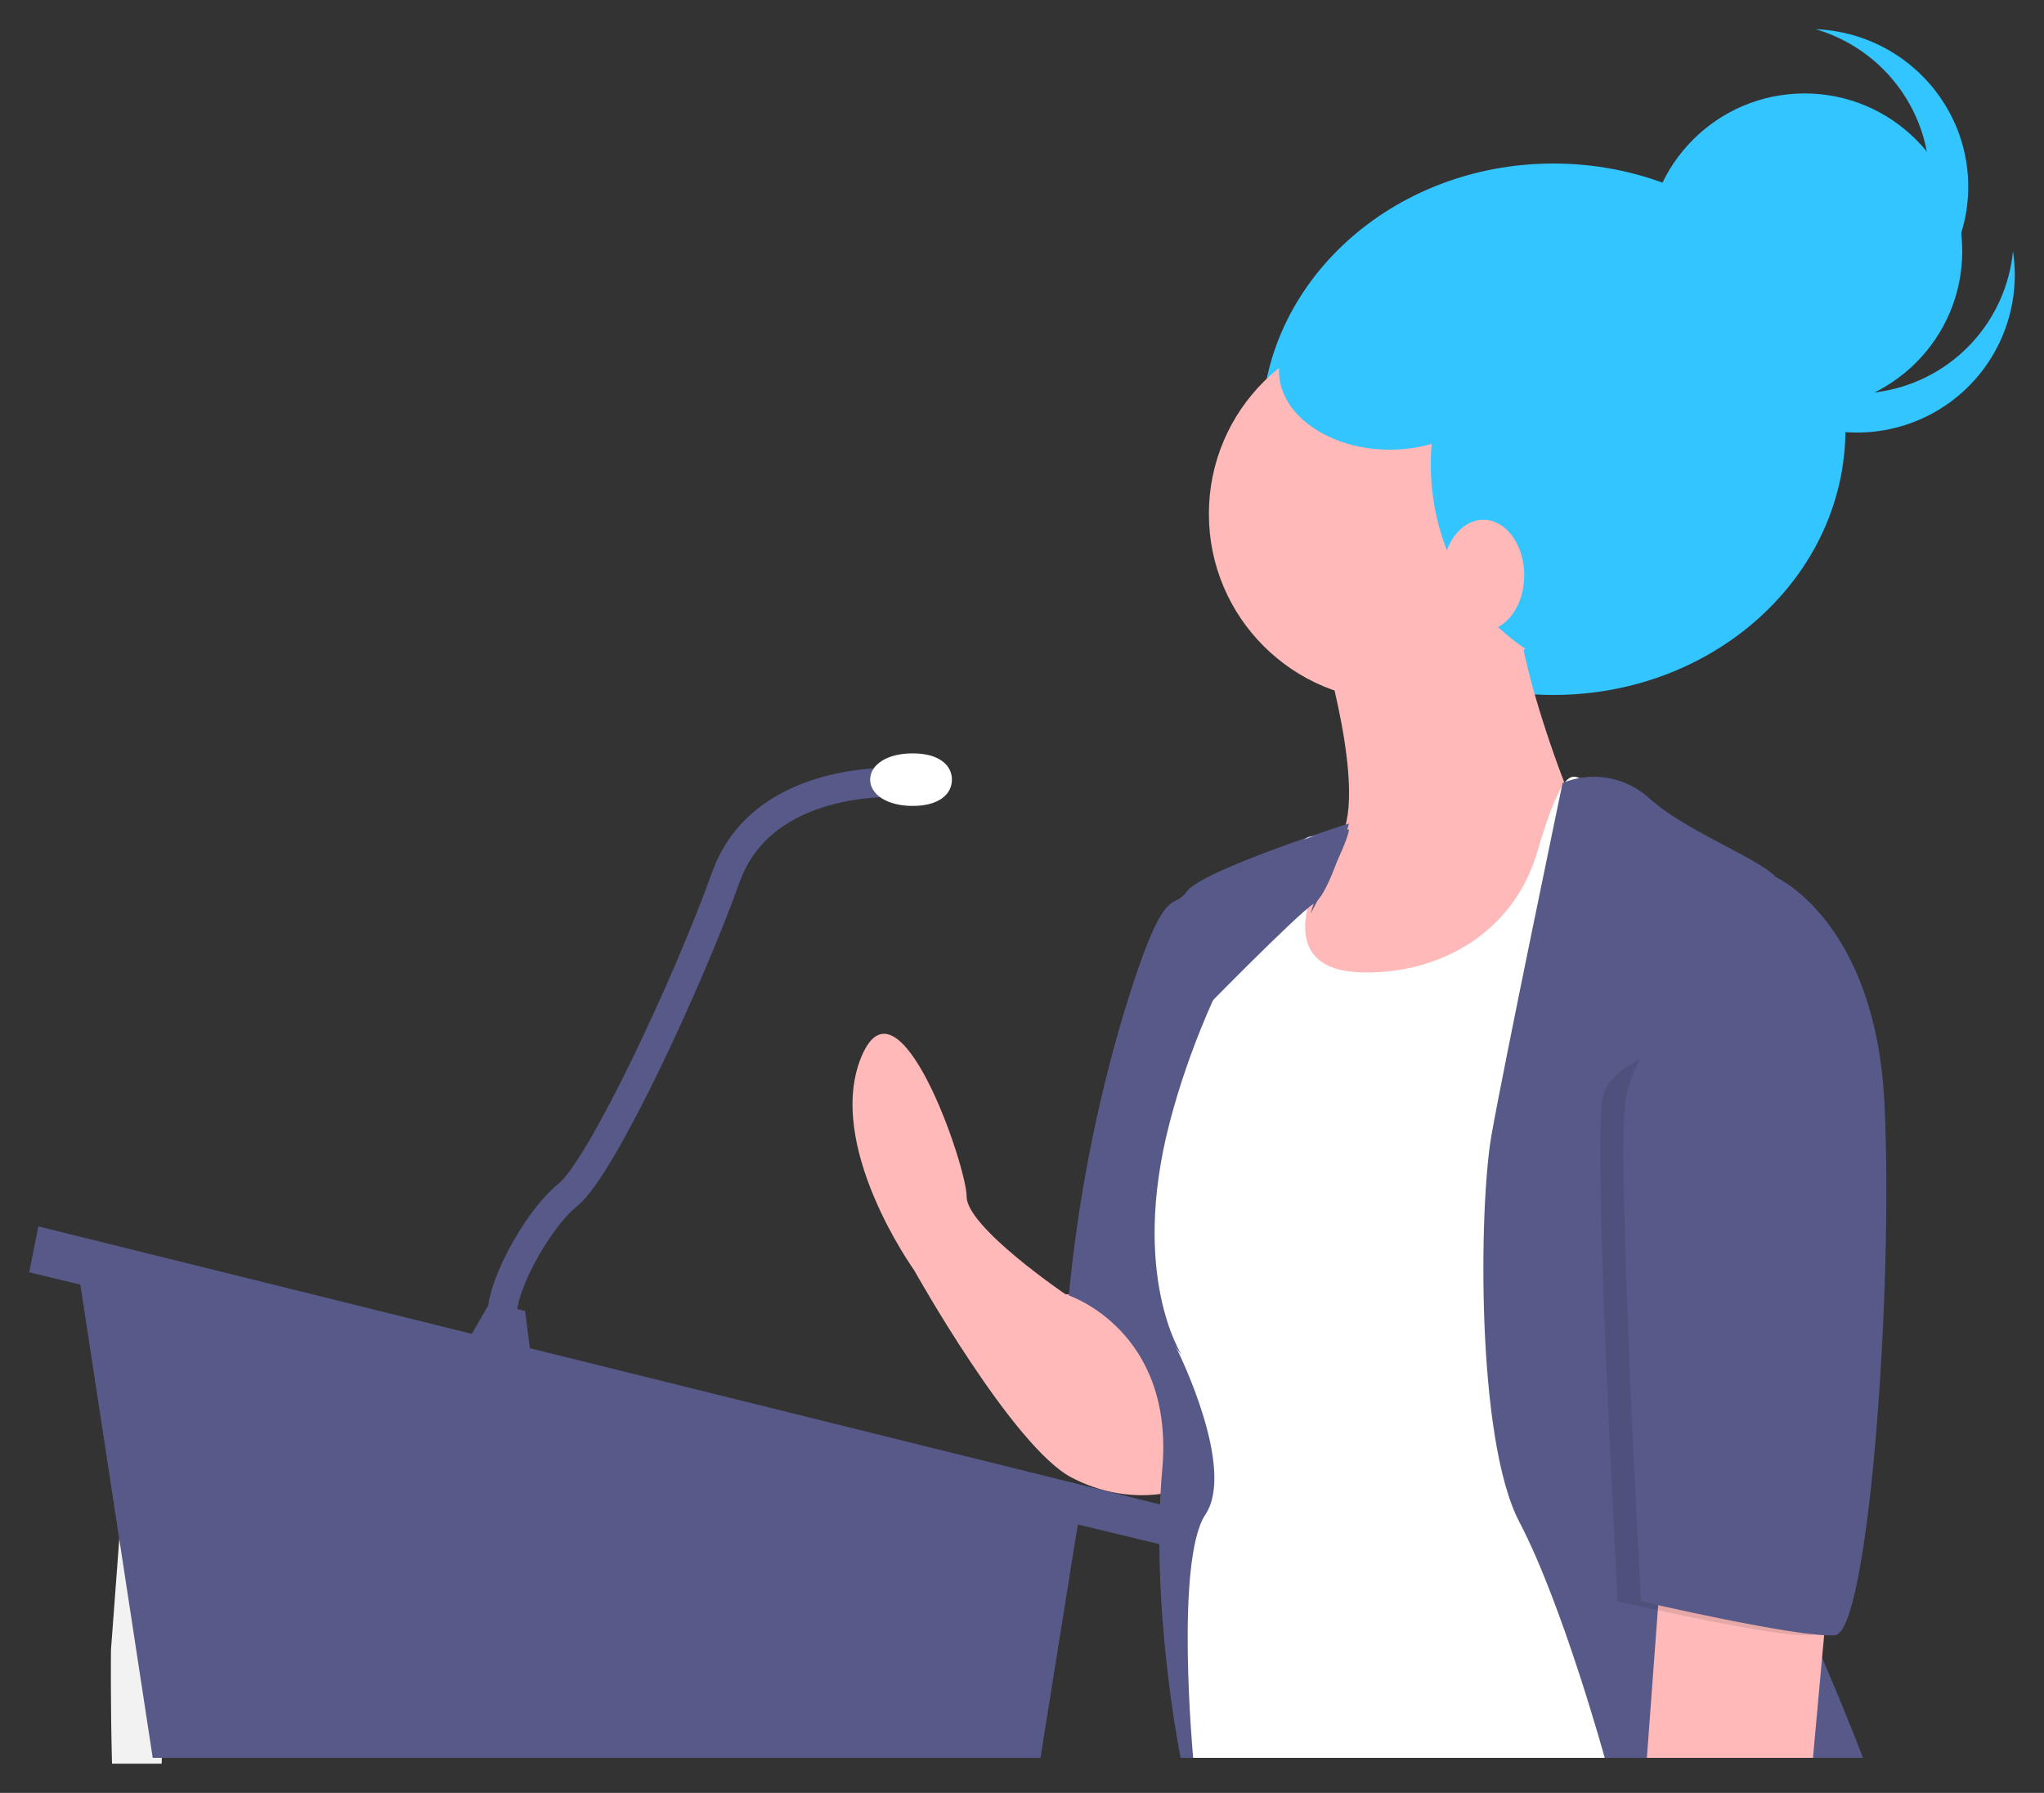 <svg xmlns="http://www.w3.org/2000/svg" xmlns:xlink="http://www.w3.org/1999/xlink" viewBox="0 0 350 307"><rect x="0" y="0" width="350" height="307" fill="#333333" stroke="none"/><defs><style>.cls-1,.cls-20{fill:none;}.cls-2{clip-path:url(#clip-path);}.cls-3{clip-path:url(#clip-path-2);}.cls-4{fill:#f2f2f2;}.cls-5{clip-path:url(#clip-path-3);}.cls-6{fill:#32c5ff;}.cls-7{clip-path:url(#clip-path-5);}.cls-8{fill:#ffb9b9;}.cls-9{clip-path:url(#clip-path-7);}.cls-10{fill:#575a89;}.cls-11{clip-path:url(#clip-path-9);}.cls-12{clip-path:url(#clip-path-11);}.cls-13{clip-path:url(#clip-path-13);}.cls-14{fill:#fff;}.cls-15{clip-path:url(#clip-path-15);}.cls-16{clip-path:url(#clip-path-17);}.cls-17{clip-path:url(#clip-path-19);}.cls-18{clip-path:url(#clip-path-21);}.cls-19{clip-path:url(#clip-path-23);}.cls-20{stroke:#575a89;stroke-miterlimit:10;stroke-width:5px;}.cls-21{clip-path:url(#clip-path-25);}.cls-22{clip-path:url(#clip-path-27);}.cls-23{clip-path:url(#clip-path-29);}.cls-24{clip-path:url(#clip-path-31);}.cls-25{opacity:0.1;}.cls-26{clip-path:url(#clip-path-33);}.cls-27{clip-path:url(#clip-path-35);}.cls-28{clip-path:url(#clip-path-37);}.cls-29{clip-path:url(#clip-path-39);}.cls-30{clip-path:url(#clip-path-41);}.cls-31{clip-path:url(#clip-path-43);}.cls-32{clip-path:url(#clip-path-45);}</style><clipPath id="clip-path" transform="translate(5 5)"><path class="cls-1" d="M14,277.55,16.36,246,23,279.36s-.09,8.42-.31,17.64H14.18C13.9,286.46,14,277.55,14,277.55Z"/></clipPath><clipPath id="clip-path-2" transform="translate(5 5)"><rect class="cls-1" x="-934" y="-320" width="1440" height="1499"/></clipPath><clipPath id="clip-path-3" transform="translate(5 5)"><ellipse class="cls-1" cx="261" cy="68.5" rx="50" ry="45.5"/></clipPath><clipPath id="clip-path-5" transform="translate(5 5)"><path class="cls-1" d="M177.44,216.62h0s-16.92-11.49-16.92-16.72-11.64-39.19-18-24,9,36.58,9,36.58,16.92,30.31,27,35.54S197,250.07,197,250.07V236l-9.67-14.14A12,12,0,0,0,177.44,216.62Z"/></clipPath><clipPath id="clip-path-7" transform="translate(5 5)"><path class="cls-1" d="M226,136s-25.17,8-27.79,11.66-3.68-2.63-11,21.57a253.36,253.36,0,0,0-9.19,47.6s18.11,6,16,29.72S197.16,296,197.16,296h6.55l14.44-44.71-17.32-67.86S225.45,141.7,226,136Z"/></clipPath><clipPath id="clip-path-9" transform="translate(5 5)"><circle class="cls-1" cx="234" cy="83" r="32"/></clipPath><clipPath id="clip-path-11" transform="translate(5 5)"><path class="cls-1" d="M221.73,106.37s8.91,29.69,1,33.93S206,163.62,206,163.62L219.63,179h31.45l14.15-15.91,5.77-27-7.86-6.37s-8.39-21.2-8.39-32.34S221.73,106.37,221.73,106.37Z"/></clipPath><clipPath id="clip-path-13" transform="translate(5 5)"><path class="cls-1" d="M219.3,138.28s6.31-1.58,2.63,4.75-7.37,17.93,5.78,18.46,26.31-6.33,30.51-20.57,5.79-13.19,7.37-12.66S284,146.19,284,146.19l-5.79,32.71L276.11,296h-76.8s-3.16-33.76,2.1-41.67-4.73-28-4.73-28-8.94-13.71-2.1-40.09S216.67,138.28,219.3,138.28Z"/></clipPath><clipPath id="clip-path-15" transform="translate(5 5)"><path class="cls-1" d="M262.57,129.06a14.08,14.08,0,0,1,14.85,2.63c6.89,6.3,22.27,11.55,22.27,14.7s-13.26,92.92-4.25,108.66S314,296,314,296H269.78s-7.21-26.25-14.63-40.42-6.89-54.07-4.77-66.15S262.57,129.06,262.57,129.06Z"/></clipPath><clipPath id="clip-path-17" transform="translate(5 5)"><polygon class="cls-1" points="308 267.89 305.44 296 277 296 279.59 261 308 267.89"/></clipPath><clipPath id="clip-path-19" transform="translate(5 5)"><polygon class="cls-1" points="180 253.26 173.16 296 21.15 296 8 210 180 253.26"/></clipPath><clipPath id="clip-path-21" transform="translate(5 5)"><polygon class="cls-1" points="1.57 205 0 212.86 196 260 196 253.19 1.57 205"/></clipPath><clipPath id="clip-path-23" transform="translate(5 5)"><polygon class="cls-1" points="84.91 219.5 86 228 74 226.5 78.91 218 84.91 219.5"/></clipPath><clipPath id="clip-path-25" transform="translate(5 5)"><path class="cls-1" d="M144,128.5c0,2.48,2.8,4.5,7.28,4.5s6.72-2,6.72-4.5-2.23-4.5-6.72-4.5S144,126,144,128.5Z"/></clipPath><clipPath id="clip-path-27" transform="translate(5 5)"><path class="cls-1" d="M184.05,210.53s-3.91-16.46,3.39-40.51,8.34-17.77,10.95-21.43S226,137,226,137c-.18,1.86-2.94,7.59-6.57,14.44a27.7,27.7,0,0,1,2.94-7c3.65-6.27-2.6-4.7-2.6-4.7-2.61,0-17.73,21.43-24.51,47.57S197.34,227,197.34,227Z"/></clipPath><clipPath id="clip-path-29" transform="translate(5 5)"><path class="cls-1" d="M226,136s-3.22,12-6,13.71S201,168,201,168l2.12-13.35,8.72-12.79,2.31-1.64Z"/></clipPath><clipPath id="clip-path-31" transform="translate(5 5)"><path class="cls-1" d="M295.47,172l-.74-27s17.35,7.34,18.94,38.78S311,274.44,305.22,275,272,269.2,272,269.2s-4.22-76-2.64-85.94S295.47,172,295.47,172Z"/></clipPath><clipPath id="clip-path-33" transform="translate(5 5)"><path class="cls-1" d="M294.45,145h4.28s17.35,7.34,18.94,38.78S315,274.44,309.22,275,276,269.2,276,269.2s-4.22-76-2.64-85.94S294.45,145,294.45,145Z"/></clipPath><clipPath id="clip-path-35" transform="translate(5 5)"><ellipse class="cls-1" cx="272.5" cy="74.5" rx="32.5" ry="36.5"/></clipPath><clipPath id="clip-path-37" transform="translate(5 5)"><ellipse class="cls-1" cx="249" cy="93.5" rx="7" ry="9.5"/></clipPath><clipPath id="clip-path-39" transform="translate(5 5)"><circle class="cls-1" cx="304" cy="38" r="27"/></clipPath><clipPath id="clip-path-41" transform="translate(5 5)"><path class="cls-1" d="M300.57,59.45A27,27,0,0,0,339.69,38a27,27,0,1,1-53.57,1.5A26.91,26.91,0,0,0,300.57,59.45Z"/></clipPath><clipPath id="clip-path-43" transform="translate(5 5)"><path class="cls-1" d="M319.61,42.54a26.8,26.8,0,0,0,4.49-24.87A27.16,27.16,0,0,0,305.89,0a27.24,27.24,0,0,1,24,16.48A26.81,26.81,0,0,1,325.06,45,27.43,27.43,0,0,1,297,52.89,27.33,27.33,0,0,0,319.61,42.54Z"/></clipPath><clipPath id="clip-path-45" transform="translate(5 5)"><ellipse class="cls-1" cx="233" cy="58.5" rx="19" ry="13.5"/></clipPath></defs><g id="Layer_2" data-name="Layer 2"><g id="Layer_2-2" data-name="Layer 2"><g class="cls-2"><g class="cls-3"><rect class="cls-4" x="14" y="246" width="19" height="61"/></g></g><g class="cls-5"><g class="cls-3"><rect class="cls-6" x="211" y="23" width="110" height="101"/></g></g><g class="cls-7"><g class="cls-3"><rect class="cls-8" x="141" y="172" width="66" height="89"/></g></g><g class="cls-9"><g class="cls-3"><rect class="cls-10" x="178" y="136" width="58" height="170"/></g></g><g class="cls-11"><g class="cls-3"><rect class="cls-8" x="202" y="51" width="74" height="74"/></g></g><g class="cls-12"><g class="cls-3"><rect class="cls-8" x="206" y="94" width="75" height="95"/></g></g><g class="cls-13"><g class="cls-3"><rect class="cls-14" x="192" y="128" width="102" height="178"/></g></g><g class="cls-15"><g class="cls-3"><rect class="cls-10" x="249" y="128" width="75" height="178"/></g></g><g class="cls-16"><g class="cls-3"><rect class="cls-8" x="277" y="261" width="41" height="45"/></g></g><g class="cls-17"><g class="cls-3"><rect class="cls-10" x="8" y="210" width="182" height="96"/></g></g><g class="cls-18"><g class="cls-3"><rect class="cls-10" y="205" width="206" height="65"/></g></g><g class="cls-19"><g class="cls-3"><rect class="cls-10" x="74" y="218" width="22" height="20"/></g></g><path class="cls-20" d="M149,129s-23.33-1.57-29.7,16.19-21.21,49.64-27,54.35S80.06,216.82,81.12,221" transform="translate(5 5)"/><g class="cls-21"><g class="cls-3"><rect class="cls-14" x="144" y="124" width="24" height="19"/></g></g><g class="cls-22"><g class="cls-3"><rect class="cls-10" x="183" y="137" width="53" height="100"/></g></g><g class="cls-23"><g class="cls-3"><rect class="cls-10" x="201" y="136" width="35" height="42"/></g></g><g class="cls-24"><g class="cls-3"><rect class="cls-25" x="269" y="145" width="55" height="140"/></g></g><g class="cls-26"><g class="cls-3"><rect class="cls-10" x="273" y="145" width="55" height="140"/></g></g><g class="cls-27"><g class="cls-3"><rect class="cls-6" x="240" y="38" width="75" height="83"/></g></g><g class="cls-28"><g class="cls-3"><rect class="cls-8" x="242" y="84" width="24" height="29"/></g></g><g class="cls-29"><g class="cls-3"><rect class="cls-6" x="277" y="11" width="64" height="64"/></g></g><g class="cls-30"><g class="cls-3"><rect class="cls-6" x="286" y="38" width="64" height="41"/></g></g><g class="cls-31"><g class="cls-3"><rect class="cls-6" x="297" width="45" height="64"/></g></g><g class="cls-32"><g class="cls-3"><rect class="cls-6" x="214" y="45" width="48" height="37"/></g></g></g></g></svg>